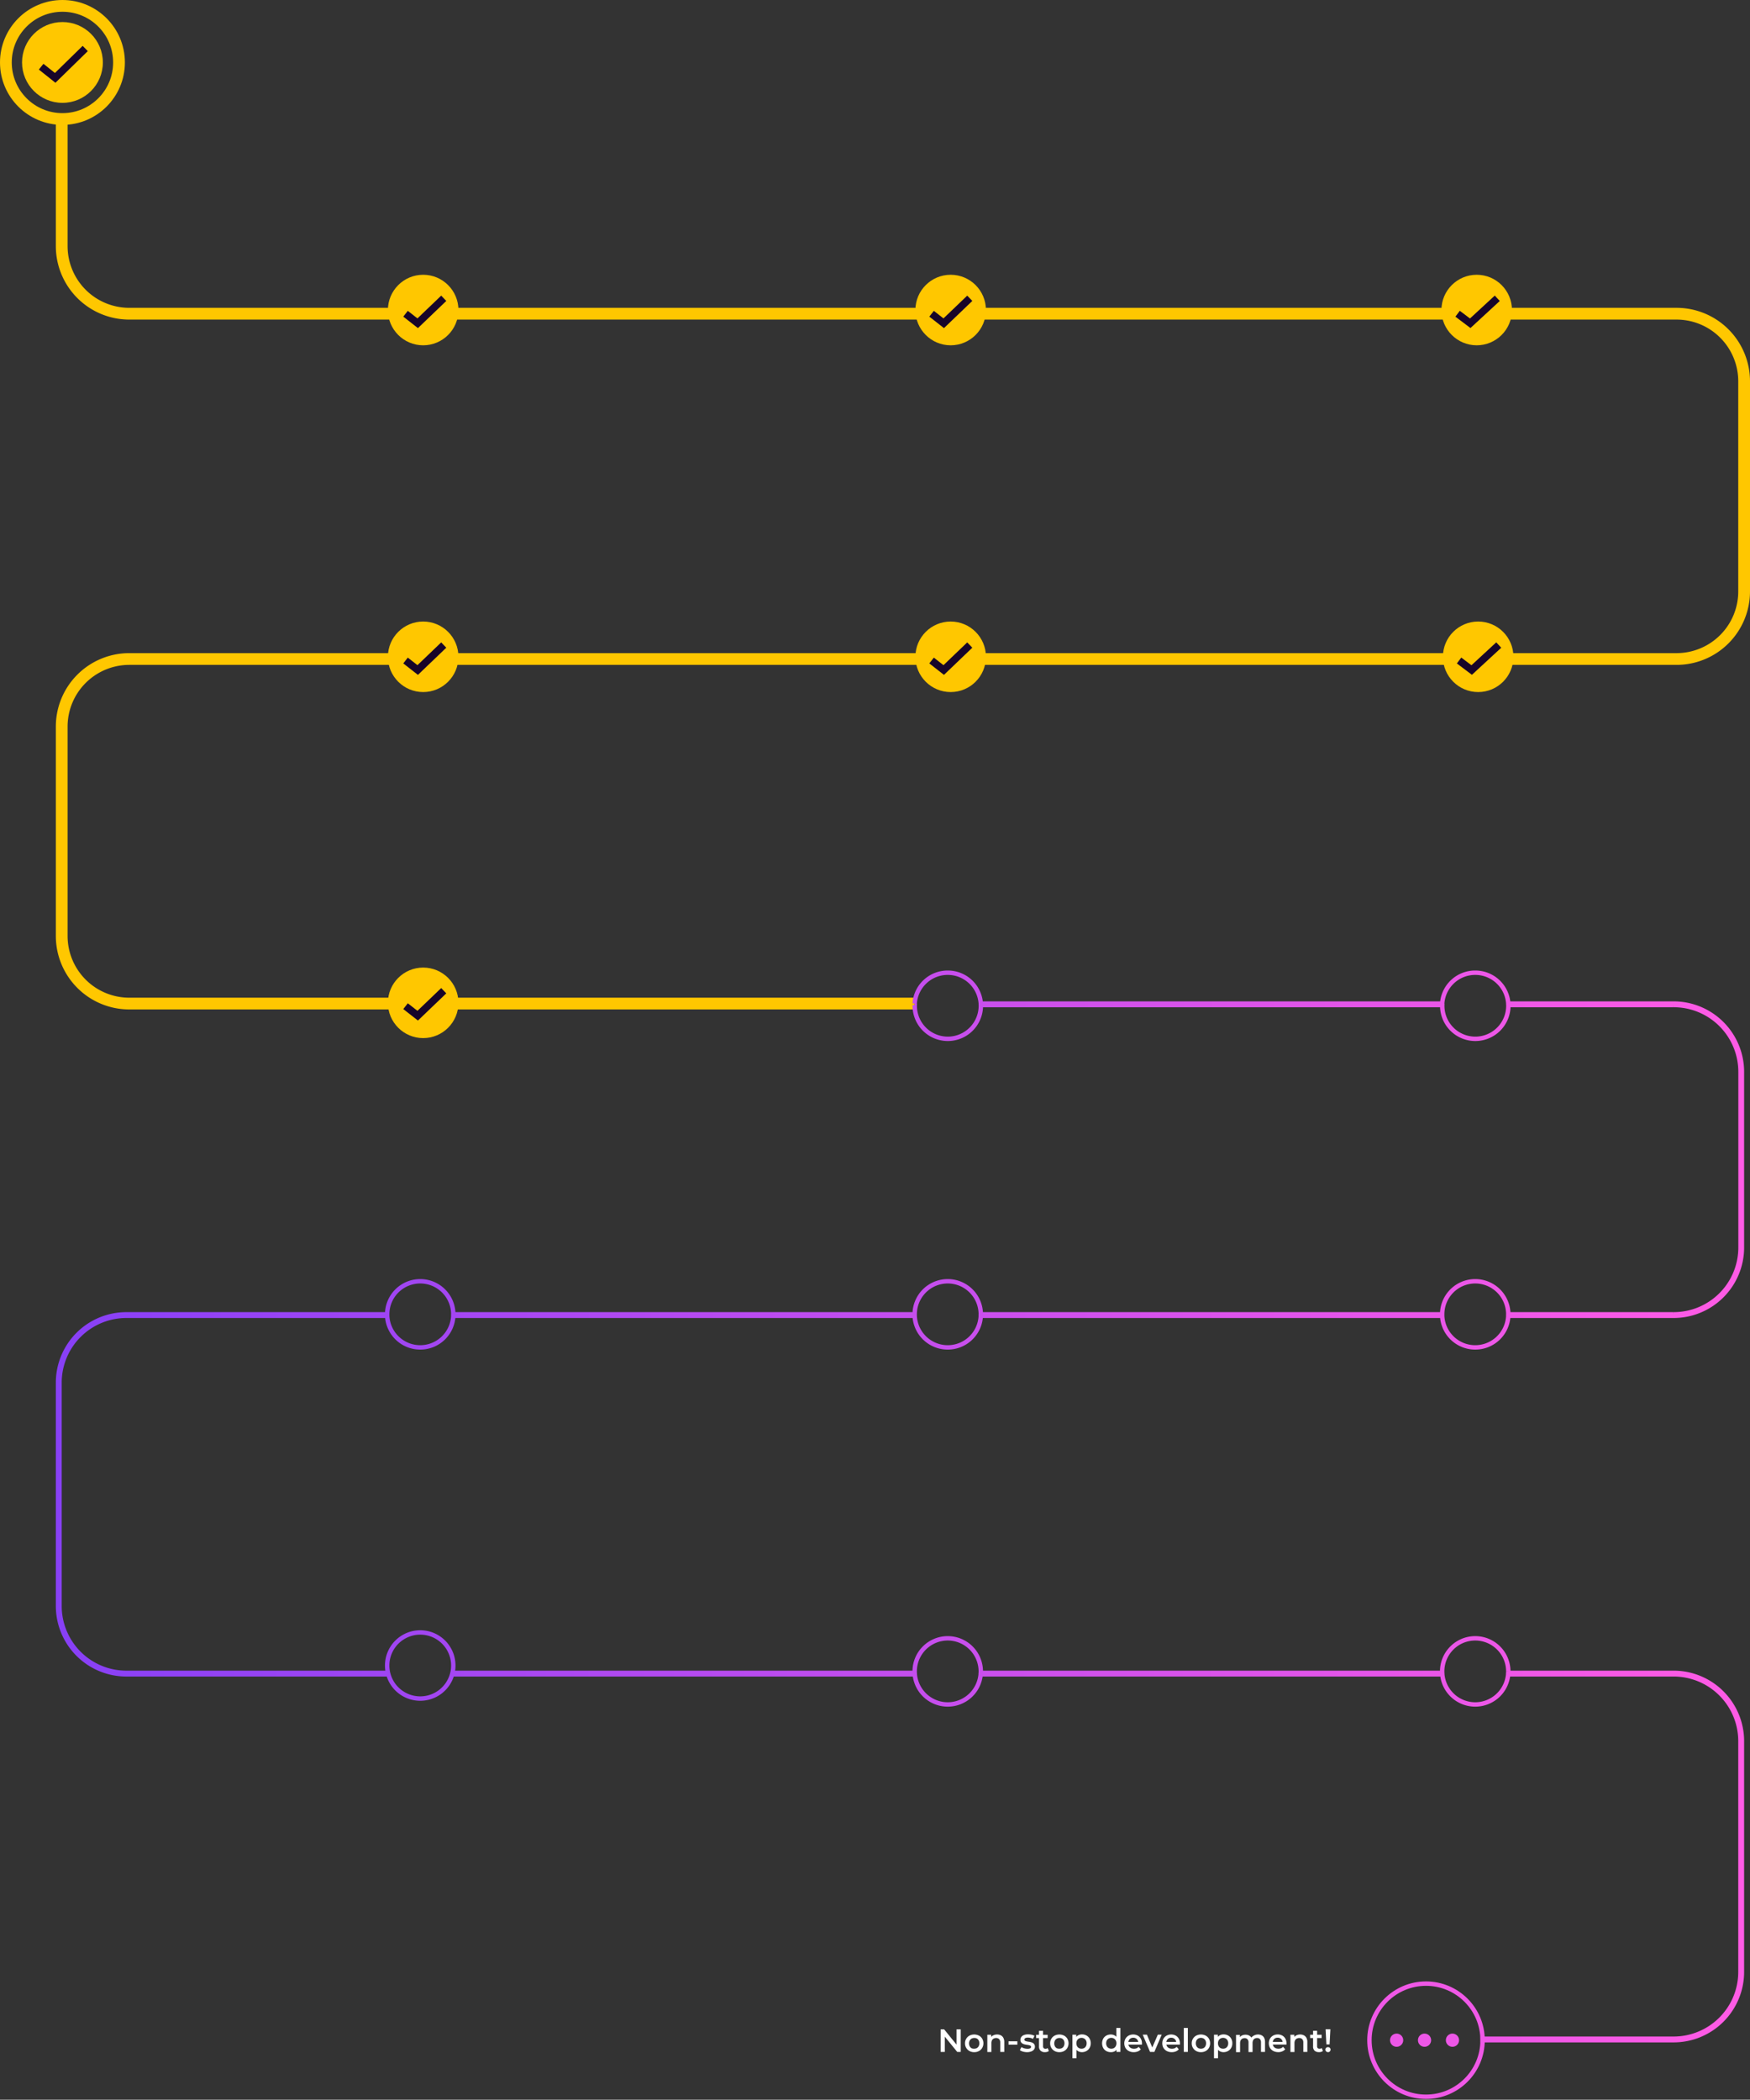 <svg id="Слой_1" data-name="Слой 1" xmlns="http://www.w3.org/2000/svg" xmlns:xlink="http://www.w3.org/1999/xlink" viewBox="0 0 1191 1429"><rect x="0" y="0" width="1191" height="1429" fill="#333333" stroke="none"/><defs><style>.cls-1,.cls-3,.cls-6{fill:none;}.cls-1{stroke:#ffc700;stroke-width:8px;}.cls-2{fill:#ffc700;}.cls-3{stroke:#170429;stroke-width:5px;}.cls-4{fill:url(#Безымянный_градиент);}.cls-5{fill:#fff;}.cls-6{stroke:#f058e7;stroke-width:3px;}.cls-7{fill:#ed57e7;}</style><linearGradient id="Безымянный_градиент" x1="39.47" y1="406.31" x2="1185.47" y2="404.45" gradientTransform="matrix(1, 0, 0, -1, 0, 1430)" gradientUnits="userSpaceOnUse"><stop offset="0" stop-color="#8840f6"/><stop offset="1" stop-color="#ff5be5"/></linearGradient></defs><path class="cls-1" d="M42,83v84.5a46,46,0,0,0,46,46H1141a46,46,0,0,1,46,46v143a46,46,0,0,1-46,46H88a46,46,0,0,0-46,46V637a46,46,0,0,0,46,46H622.51"/><circle class="cls-1" cx="42.5" cy="42.5" r="38.5"/><circle class="cls-2" cx="42.5" cy="42.5" r="27.5"/><path class="cls-3" d="M28,45.38,37.55,53,58,33"/><circle class="cls-2" cx="288" cy="447" r="24"/><circle class="cls-2" cx="288" cy="682.5" r="24"/><path class="cls-3" d="M276,449.52l8.27,6.48L302,439"/><path class="cls-3" d="M276,684.77l8.27,6.48,17.73-17"/><circle class="cls-2" cx="647" cy="447" r="24"/><path class="cls-3" d="M634,449.52l8.27,6.48L660,439"/><circle class="cls-2" cx="1006" cy="447" r="24"/><path class="cls-3" d="M993,449.52l8.59,6.48L1020,439"/><circle class="cls-2" cx="288" cy="211" r="24"/><path class="cls-3" d="M276,213.52l8.27,6.48L302,203"/><circle class="cls-2" cx="647" cy="211" r="24"/><path class="cls-3" d="M634,213.52l8.27,6.48L660,203"/><circle class="cls-2" cx="1005" cy="211" r="24"/><path class="cls-3" d="M992,213.52l8.59,6.48L1019,203"/><path class="cls-4" d="M622.51,684l1.5,0,0-1.53h-1.53Zm45,0v-1.5H666l0,1.53Zm314,0,1.5,0,0-1.53h-1.53Zm45,0v-1.5H1025l0,1.53Zm0,210.5H1025V896h1.5Zm-45,0V896H983v-1.5Zm-314,0H666V896h1.5Zm-45,0V896H624v-1.5Zm-314,0H307V896h1.5Zm-45,0V896H265v-1.5Zm.81,245,1.45-.4-.31-1.1h-1.14Zm43.38,0V1138h-1.14l-.31,1.1Zm314.9,0,1.49-.13L624,1138h-1.37Zm44.82,0V1138H666l-.12,1.37Zm314.18,0,1.49-.13L983,1138h-1.37Zm44.82,0V1138H1025l-.12,1.37Zm-17.41,248V1386h-1.5v1.5Zm0,1h-1.5v1.5h1.5Zm17.48-250-1.5-.07-.07,1.57h1.57Zm-45,0v1.5h1.57l-.07-1.57Zm-314,0-1.5-.07-.07,1.57h1.57Zm-45,0v1.5h1.57l-.07-1.57Zm-314.58,0-1.46-.33-.42,1.83h1.88Zm-43.88,0v1.5h1.88l-.42-1.83Zm-.54-243,1.5-.07L265,894h-1.44Zm45,0V894H307l-.06,1.43Zm314,0,1.5-.07L624,894h-1.44Zm45,0V894H666l-.06,1.43Zm314,0,1.5-.07L983,894h-1.44Zm45,0V894H1025l-.06,1.43Zm0-212.5-1.5.1.1,1.4h1.4Zm-44.9,0v1.5H983l.1-1.4Zm-314.1,0-1.5.1.1,1.4h1.4Zm-44.9,0v1.5H624l.1-1.4Zm1.45,1.5c0-.16,0-.31,0-.47l-3-.06c0,.17,0,.35,0,.53Zm21,21a21,21,0,0,1-21-21h-3a24,24,0,0,0,24,24Zm21-21a21,21,0,0,1-21,21v3a24,24,0,0,0,24-24Zm0-.47c0,.16,0,.31,0,.47h3c0-.18,0-.36,0-.53Zm315.52-1.53h-314v3h314Zm1.49,2c0-.16,0-.31,0-.47l-3-.06c0,.17,0,.35,0,.53Zm21,21a21,21,0,0,1-21-21h-3a24,24,0,0,0,24,24Zm21-21a21,21,0,0,1-21,21v3a24,24,0,0,0,24-24Zm0-.47c0,.16,0,.31,0,.47h3c0-.18,0-.36,0-.53Zm114-1.53H1026.49v3H1139Zm47,47a47,47,0,0,0-47-47v3a44,44,0,0,1,44,44Zm0,119.5V729.5h-3V849Zm-47,47a47,47,0,0,0,47-47h-3a44,44,0,0,1-44,44Zm-112.5,0H1139v-3H1026.5ZM1004,873.5a21,21,0,0,1,21,21h3a24,24,0,0,0-24-24Zm-21,21a21,21,0,0,1,21-21v-3a24,24,0,0,0-24,24ZM667.5,896h314v-3h-314ZM645,873.5a21,21,0,0,1,21,21h3a24,24,0,0,0-24-24Zm-21,21a21,21,0,0,1,21-21v-3a24,24,0,0,0-24,24ZM308.5,896h314v-3h-314ZM286,873.5a21,21,0,0,1,21,21h3a24,24,0,0,0-24-24Zm-21,21a21,21,0,0,1,21-21v-3a24,24,0,0,0-24,24ZM86,896H263.5v-3H86ZM41,941a45,45,0,0,1,45-45v-3a48,48,0,0,0-48,48Zm0,152V941H38v152Zm45,45a45,45,0,0,1-45-45H38a48,48,0,0,0,48,48Zm178.31,0H86v3H264.31ZM286,1154.5a21,21,0,0,1-20.24-15.4l-2.9.8A24,24,0,0,0,286,1157.5Zm20.24-15.4A21,21,0,0,1,286,1154.5v3a24,24,0,0,0,23.14-17.6Zm316.35-1.1H307.69v3h314.9ZM645,1158.5a21,21,0,0,1-20.92-19.13l-3,.26A24,24,0,0,0,645,1161.5Zm20.92-19.13A21,21,0,0,1,645,1158.5v3a24,24,0,0,0,23.91-21.87ZM981.59,1138H667.41v3H981.59Zm22.41,20.5a21,21,0,0,1-20.92-19.13l-3,.26A24,24,0,0,0,1004,1161.5Zm20.92-19.13A21,21,0,0,1,1004,1158.5v3a24,24,0,0,0,23.91-21.87ZM1139,1138H1026.41v3H1139Zm47,47a47,47,0,0,0-47-47v3a44,44,0,0,1,44,44Zm0,157V1185h-3v157Zm-47,47a47,47,0,0,0,47-47h-3a44,44,0,0,1-44,44Zm-130,0h130v-3H1009Zm1.5-.5v-1h-3v1ZM1139,1387H1009v3h130Zm45-45a45,45,0,0,1-45,45v3a48,48,0,0,0,48-48Zm0-157v157h3V1185Zm-45-45a45,45,0,0,1,45,45h3a48,48,0,0,0-48-48Zm-112.52,0H1139v-3H1026.48Zm-1.48-2.5c0,.31,0,.62,0,.93l3,.14c0-.36,0-.71,0-1.07Zm-21-21a21,21,0,0,1,21,21h3a24,24,0,0,0-24-24Zm-21,21a21,21,0,0,1,21-21v-3a24,24,0,0,0-24,24Zm0,.93c0-.31,0-.62,0-.93h-3c0,.36,0,.71,0,1.07ZM667.48,1140h314v-3h-314Zm-1.48-2.5c0,.31,0,.62,0,.93l3,.14c0-.36,0-.71,0-1.07Zm-21-21a21,21,0,0,1,21,21h3a24,24,0,0,0-24-24Zm-21,21a21,21,0,0,1,21-21v-3a24,24,0,0,0-24,24Zm0,.93c0-.31,0-.62,0-.93h-3c0,.36,0,.71,0,1.07ZM307.94,1140H622.52v-3H307.94Zm-.94-6.5a21.09,21.09,0,0,1-.52,4.67l2.92.66a23.41,23.41,0,0,0,.6-5.33Zm-21-21a21,21,0,0,1,21,21h3a24,24,0,0,0-24-24Zm-21,21a21,21,0,0,1,21-21v-3a24,24,0,0,0-24,24Zm.52,4.67a21.09,21.09,0,0,1-.52-4.67h-3a23.41,23.41,0,0,0,.6,5.33ZM86,1140H264.06v-3H86Zm-47-47a47,47,0,0,0,47,47v-3a44,44,0,0,1-44-44Zm0-152v152h3V941Zm47-47a47,47,0,0,0-47,47h3a44,44,0,0,1,44-44Zm177.52,0H86v3H263.52ZM286,915.5a21,21,0,0,1-21-20.07l-3,.14a24,24,0,0,0,24,22.93Zm21-20.07a21,21,0,0,1-21,20.07v3a24,24,0,0,0,24-22.93ZM622.52,894h-314v3h314ZM645,915.5a21,21,0,0,1-21-20.07l-3,.14a24,24,0,0,0,24,22.93Zm21-20.07a21,21,0,0,1-21,20.07v3a24,24,0,0,0,24-22.93ZM981.52,894h-314v3h314ZM1004,915.5a21,21,0,0,1-21-20.07l-3,.14a24,24,0,0,0,24,22.93Zm21-20.07a21,21,0,0,1-21,20.07v3a24,24,0,0,0,24-22.93ZM1139,894H1026.48v3H1139Zm45-45a45,45,0,0,1-45,45v3a48,48,0,0,0,48-48Zm0-119.5V849h3V729.5Zm-45-45a45,45,0,0,1,45,45h3a48,48,0,0,0-48-48Zm-112.55,0H1139v-3H1026.45Zm-22.45-21a21,21,0,0,1,21,19.6l3-.2a24,24,0,0,0-24-22.4Zm-21,19.6a21,21,0,0,1,21-19.6v-3a24,24,0,0,0-24,22.4Zm-315.6,1.4h314.1v-3H667.45ZM645,663.5a21,21,0,0,1,21,19.6l3-.2a24,24,0,0,0-24-22.4Zm-21,19.6a21,21,0,0,1,21-19.6v-3a24,24,0,0,0-24,22.4Zm-1.5,1.4v-3"/><path class="cls-5" d="M640.18,1396.5v-15.4h2.36L652.2,1393H651V1381.1h2.84v15.4h-2.36l-9.66-11.86H643v11.86Zm22.83.15a6.51,6.51,0,0,1-3.21-.77,5.81,5.81,0,0,1-2.22-2.15,5.89,5.89,0,0,1-.82-3.1,5.82,5.82,0,0,1,.82-3.11,5.68,5.68,0,0,1,2.22-2.13,7.12,7.12,0,0,1,6.44,0,5.6,5.6,0,0,1,2.23,2.11,6.39,6.39,0,0,1,0,6.23,5.63,5.63,0,0,1-2.23,2.15A6.54,6.54,0,0,1,663,1396.65Zm0-2.35a3.66,3.66,0,0,0,1.8-.44,3.06,3.06,0,0,0,1.24-1.28,4,4,0,0,0,.46-1.95,4,4,0,0,0-.46-2,3.12,3.12,0,0,0-1.24-1.28A3.61,3.61,0,0,0,663,1387a3.69,3.69,0,0,0-1.8.44,3.16,3.16,0,0,0-1.23,1.28,3.87,3.87,0,0,0-.47,2,3.94,3.94,0,0,0,.47,1.95,3.1,3.1,0,0,0,1.23,1.28A3.64,3.64,0,0,0,663,1394.3Zm15.57-9.68a5.47,5.47,0,0,1,2.5.55,4,4,0,0,1,1.76,1.69,5.81,5.81,0,0,1,.64,2.91v6.73h-2.75v-6.38a3.21,3.21,0,0,0-.75-2.33,2.63,2.63,0,0,0-2-.77,3.66,3.66,0,0,0-1.72.39,2.8,2.8,0,0,0-1.17,1.19,4.36,4.36,0,0,0-.39,2v5.94h-2.75v-11.75h2.62v3.17l-.46-1a4,4,0,0,1,1.78-1.71A5.84,5.84,0,0,1,678.58,1384.62Zm7.8,6.91v-2.29h6v2.29Zm12.69,5.12a10.63,10.63,0,0,1-2.84-.37,7.27,7.27,0,0,1-2.14-1l1.06-2.09a7.49,7.49,0,0,0,1.89.84,7.62,7.62,0,0,0,2.2.33,3.76,3.76,0,0,0,1.87-.35,1.07,1.07,0,0,0,.6-1,.8.8,0,0,0-.4-.72,3,3,0,0,0-1-.4q-.64-.13-1.44-.24c-.51-.08-1-.17-1.56-.29a5.6,5.6,0,0,1-1.4-.55,2.74,2.74,0,0,1-1.43-2.62,3.06,3.06,0,0,1,.63-1.93,4,4,0,0,1,1.78-1.28,7.44,7.44,0,0,1,2.75-.46,11.52,11.52,0,0,1,2.4.26,6.7,6.7,0,0,1,2,.75l-1.06,2.09a5.36,5.36,0,0,0-1.69-.68,7.42,7.42,0,0,0-1.68-.2,3.68,3.68,0,0,0-1.87.38,1.1,1.1,0,0,0-.59.94.87.87,0,0,0,.4.79,3,3,0,0,0,1,.42q.63.15,1.41.27a10.42,10.42,0,0,1,1.56.28,6.27,6.27,0,0,1,1.41.55,2.6,2.6,0,0,1,1,1,2.85,2.85,0,0,1,.4,1.6,3,3,0,0,1-.66,1.92,4.12,4.12,0,0,1-1.83,1.27A8,8,0,0,1,699.07,1396.65Zm12.11,0a4.2,4.2,0,0,1-3-1,3.89,3.89,0,0,1-1.06-3v-10.53h2.75v10.47a1.86,1.86,0,0,0,.42,1.3,1.62,1.62,0,0,0,1.21.46,2.39,2.39,0,0,0,1.54-.49l.77,2a3.25,3.25,0,0,1-1.19.6A5.39,5.39,0,0,1,711.18,1396.65Zm-6-9.61v-2.2H713v2.2Zm15.77,9.61a6.51,6.51,0,0,1-3.21-.77,5.81,5.81,0,0,1-2.22-2.15,6,6,0,0,1-.81-3.1,5.91,5.91,0,0,1,.81-3.11,5.68,5.68,0,0,1,2.22-2.13,7.14,7.14,0,0,1,6.45,0,5.64,5.64,0,0,1,2.22,2.11,6.39,6.39,0,0,1,0,6.23,5.67,5.67,0,0,1-2.22,2.15A6.58,6.58,0,0,1,721,1396.65Zm0-2.35a3.7,3.7,0,0,0,1.81-.44,3,3,0,0,0,1.23-1.28,3.93,3.93,0,0,0,.46-1.95,3.87,3.87,0,0,0-.46-2,3,3,0,0,0-1.23-1.28A3.64,3.64,0,0,0,721,1387a3.7,3.7,0,0,0-1.81.44,3.3,3.3,0,0,0-1.23,1.28,3.87,3.87,0,0,0-.46,2,3.93,3.93,0,0,0,.46,1.95,3.23,3.23,0,0,0,1.23,1.28A3.67,3.67,0,0,0,721,1394.3Zm15.42,2.35a5.28,5.28,0,0,1-2.62-.66,4.78,4.78,0,0,1-1.87-2,7.34,7.34,0,0,1-.68-3.38,7.58,7.58,0,0,1,.66-3.39,4.55,4.55,0,0,1,1.84-2,5.34,5.34,0,0,1,2.67-.66,6.08,6.08,0,0,1,3.05.75,5.46,5.46,0,0,1,2.12,2.09,6.19,6.19,0,0,1,.79,3.17,6.34,6.34,0,0,1-.79,3.19,5.53,5.53,0,0,1-2.12,2.09A6.18,6.18,0,0,1,736.39,1396.65Zm-6.52,4.12v-16h2.62v2.77l-.09,3.13.22,3.12v7Zm6.21-6.47a3.51,3.51,0,0,0,1.76-.44,3.15,3.15,0,0,0,1.25-1.28,3.93,3.93,0,0,0,.46-1.95,3.87,3.87,0,0,0-.46-2,3.21,3.21,0,0,0-1.25-1.28,3.51,3.51,0,0,0-1.76-.44,3.61,3.61,0,0,0-1.78.44,3.23,3.23,0,0,0-1.26,1.28,3.87,3.87,0,0,0-.46,2,3.93,3.93,0,0,0,.46,1.95,3.17,3.17,0,0,0,1.26,1.28A3.61,3.61,0,0,0,736.08,1394.3Zm19.93,2.35a6.35,6.35,0,0,1-3.06-.74,5.65,5.65,0,0,1-2.11-2.12,6.89,6.89,0,0,1,0-6.33,5.43,5.43,0,0,1,2.11-2.09,6.25,6.25,0,0,1,3.06-.75,5.28,5.28,0,0,1,2.64.66,4.57,4.57,0,0,1,1.85,2,7.43,7.43,0,0,1,.68,3.39,7.62,7.62,0,0,1-.66,3.38,4.52,4.52,0,0,1-1.83,2A5.35,5.35,0,0,1,756,1396.65Zm.33-2.35a3.51,3.51,0,0,0,1.76-.44,3.15,3.15,0,0,0,1.25-1.28,3.84,3.84,0,0,0,.49-1.95,3.77,3.77,0,0,0-.49-2,3.21,3.21,0,0,0-1.25-1.28,3.51,3.51,0,0,0-1.76-.44,3.61,3.61,0,0,0-1.78.44,3.37,3.37,0,0,0-1.26,1.28,3.87,3.87,0,0,0-.46,2,3.93,3.93,0,0,0,.46,1.95,3.3,3.3,0,0,0,1.26,1.28A3.61,3.61,0,0,0,756.34,1394.3Zm3.56,2.2v-2.77l.11-3.13-.22-3.12v-7.3h2.73v16.32Zm11.76.15a7.23,7.23,0,0,1-3.43-.77,5.8,5.8,0,0,1-2.27-2.15,6.57,6.57,0,0,1,0-6.21,5.66,5.66,0,0,1,2.16-2.13,6.38,6.38,0,0,1,3.14-.77,6.14,6.14,0,0,1,3.06.75,5.35,5.35,0,0,1,2.11,2.11,6.36,6.36,0,0,1,.77,3.21,2.89,2.89,0,0,1,0,.4,3,3,0,0,1,0,.42h-9.79v-1.83h8.34l-1.08.57a3.45,3.45,0,0,0-.42-1.78,3.2,3.2,0,0,0-1.21-1.21,3.41,3.41,0,0,0-1.74-.44,3.56,3.56,0,0,0-1.78.44,3.2,3.2,0,0,0-1.19,1.23,3.77,3.77,0,0,0-.41,1.83v.44a3.62,3.62,0,0,0,.48,1.87,3.23,3.23,0,0,0,1.36,1.25,4.42,4.42,0,0,0,2,.44,4.78,4.78,0,0,0,1.78-.31,3.7,3.7,0,0,0,1.41-1l1.47,1.69a5.23,5.23,0,0,1-2,1.43A7.23,7.23,0,0,1,771.66,1396.65Zm11.07-.15-5-11.75h2.86l4.33,10.36h-1.41l4.49-10.36h2.64l-5,11.75Zm14.8.15a7.2,7.2,0,0,1-3.43-.77,5.74,5.74,0,0,1-2.27-2.15,6.06,6.06,0,0,1-.79-3.1,6.18,6.18,0,0,1,.77-3.11,5.66,5.66,0,0,1,2.16-2.13,6.38,6.38,0,0,1,3.14-.77,6.17,6.17,0,0,1,3.06.75,5.42,5.42,0,0,1,2.11,2.11,6.46,6.46,0,0,1,.77,3.21c0,.12,0,.25,0,.4s0,.28,0,.42h-9.79v-1.83h8.33l-1.07.57a3.45,3.45,0,0,0-.42-1.78,3.2,3.2,0,0,0-1.21-1.21,3.41,3.41,0,0,0-1.74-.44,3.56,3.56,0,0,0-1.78.44,3.13,3.13,0,0,0-1.19,1.23,3.78,3.78,0,0,0-.42,1.83v.44a3.53,3.53,0,0,0,.49,1.87,3.17,3.17,0,0,0,1.36,1.25,4.38,4.38,0,0,0,2,.44,4.8,4.8,0,0,0,1.79-.31,3.66,3.66,0,0,0,1.4-1l1.48,1.69a5.31,5.31,0,0,1-2,1.43A7.23,7.23,0,0,1,797.53,1396.65Zm8.16-.15v-16.32h2.75v16.32Zm11.64.15a6.51,6.51,0,0,1-3.21-.77,5.81,5.81,0,0,1-2.22-2.15,5.89,5.89,0,0,1-.82-3.1,5.82,5.82,0,0,1,.82-3.11,5.68,5.68,0,0,1,2.22-2.13,7.14,7.14,0,0,1,6.45,0,5.64,5.64,0,0,1,2.22,2.11,6.39,6.39,0,0,1,0,6.23,5.67,5.67,0,0,1-2.22,2.15A6.58,6.58,0,0,1,817.33,1396.65Zm0-2.35a3.7,3.7,0,0,0,1.81-.44,3,3,0,0,0,1.23-1.28,3.93,3.93,0,0,0,.46-1.95,3.87,3.87,0,0,0-.46-2,3.1,3.1,0,0,0-1.23-1.28,3.88,3.88,0,0,0-3.59,0,3.3,3.3,0,0,0-1.23,1.28,3.87,3.87,0,0,0-.46,2,3.93,3.93,0,0,0,.46,1.95,3.23,3.23,0,0,0,1.23,1.28A3.64,3.64,0,0,0,817.33,1394.3Zm15.41,2.35a5.27,5.27,0,0,1-2.61-.66,4.72,4.72,0,0,1-1.87-2,7.34,7.34,0,0,1-.69-3.38,7.58,7.58,0,0,1,.66-3.39,4.57,4.57,0,0,1,1.85-2,5.33,5.33,0,0,1,2.66-.66,6.09,6.09,0,0,1,3.06.75,5.37,5.37,0,0,1,2.11,2.09,6.09,6.09,0,0,1,.8,3.17,6.24,6.24,0,0,1-.8,3.19,5.43,5.43,0,0,1-2.11,2.09A6.19,6.19,0,0,1,832.74,1396.65Zm-6.51,4.12v-16h2.62v2.77l-.09,3.13.22,3.12v7Zm6.21-6.47a3.54,3.54,0,0,0,1.76-.44,3.21,3.21,0,0,0,1.25-1.28,3.93,3.93,0,0,0,.46-1.95,3.87,3.87,0,0,0-.46-2,3.28,3.28,0,0,0-1.25-1.28,3.54,3.54,0,0,0-1.76-.44,3.68,3.68,0,0,0-1.79.44,3.28,3.28,0,0,0-1.25,1.28,3.87,3.87,0,0,0-.46,2,3.93,3.93,0,0,0,.46,1.95,3.21,3.21,0,0,0,1.25,1.28A3.68,3.68,0,0,0,832.44,1394.3Zm23.7-9.68a5.37,5.37,0,0,1,2.49.55,3.93,3.93,0,0,1,1.71,1.69,6,6,0,0,1,.62,2.91v6.73h-2.75v-6.38a3.45,3.45,0,0,0-.68-2.33,2.47,2.47,0,0,0-2-.77,3.28,3.28,0,0,0-1.61.39,2.83,2.83,0,0,0-1.07,1.17,4.47,4.47,0,0,0-.38,2v6h-2.75v-6.38a3.45,3.45,0,0,0-.68-2.33,2.47,2.47,0,0,0-2-.77,3.21,3.21,0,0,0-1.6.39,2.79,2.79,0,0,0-1.08,1.17,4.47,4.47,0,0,0-.38,2v6h-2.75v-11.75h2.62v3.13l-.46-.93a4.07,4.07,0,0,1,1.72-1.74,5.58,5.58,0,0,1,2.59-.59,5,5,0,0,1,2.86.81,3.93,3.93,0,0,1,1.63,2.47l-1.08-.38a4.53,4.53,0,0,1,1.89-2.11A5.81,5.81,0,0,1,856.14,1384.62Zm13.88,12a7.2,7.2,0,0,1-3.43-.77,5.74,5.74,0,0,1-2.27-2.15,6.57,6.57,0,0,1,0-6.21,5.64,5.64,0,0,1,2.15-2.13,6.44,6.44,0,0,1,3.15-.77,6.19,6.19,0,0,1,3.06.75,5.42,5.42,0,0,1,2.11,2.11,6.46,6.46,0,0,1,.77,3.21c0,.12,0,.25,0,.4a3,3,0,0,1,0,.42h-9.78v-1.83H874l-1.07.57a3.45,3.45,0,0,0-.42-1.78,3.27,3.27,0,0,0-1.21-1.21,3.41,3.41,0,0,0-1.74-.44,3.53,3.53,0,0,0-1.78.44,3.13,3.13,0,0,0-1.19,1.23,3.78,3.78,0,0,0-.42,1.83v.44a3.53,3.53,0,0,0,.49,1.87,3.17,3.17,0,0,0,1.36,1.25,4.38,4.38,0,0,0,2,.44,4.75,4.75,0,0,0,1.78-.31,3.7,3.7,0,0,0,1.41-1l1.48,1.69a5.27,5.27,0,0,1-2,1.43A7.21,7.21,0,0,1,870,1396.65Zm14.83-12a5.44,5.44,0,0,1,2.5.55,4,4,0,0,1,1.76,1.69,5.81,5.81,0,0,1,.64,2.91v6.73H887v-6.38a3.26,3.26,0,0,0-.74-2.33,2.67,2.67,0,0,0-2-.77,3.66,3.66,0,0,0-1.72.39,2.78,2.78,0,0,0-1.16,1.19,4.22,4.22,0,0,0-.4,2v5.94h-2.75v-11.75h2.62v3.17l-.46-1a4,4,0,0,1,1.78-1.71A5.84,5.84,0,0,1,884.85,1384.62Zm12.81,12a4.21,4.21,0,0,1-3-1,3.92,3.92,0,0,1-1-3v-10.53h2.75v10.47a1.91,1.91,0,0,0,.41,1.3,1.64,1.64,0,0,0,1.21.46,2.37,2.37,0,0,0,1.54-.49l.77,2a3.21,3.21,0,0,1-1.18.6A5.47,5.47,0,0,1,897.66,1396.65Zm-6-9.61v-2.2h7.83v2.2Zm11.06,4.36-.53-10.3h3.26l-.55,10.3Zm1.1,5.25a1.7,1.7,0,0,1-1.27-.5,1.65,1.65,0,0,1-.51-1.21,1.57,1.57,0,0,1,.51-1.19,1.7,1.7,0,0,1,1.27-.51,1.68,1.68,0,0,1,1.26.51,1.62,1.62,0,0,1,.48,1.19,1.7,1.7,0,0,1-.48,1.21A1.67,1.67,0,0,1,903.84,1396.65Z"/><circle class="cls-6" cx="970.5" cy="1388.5" r="38.5"/><circle class="cls-7" cx="950.5" cy="1388.5" r="4.5"/><circle class="cls-7" cx="969.5" cy="1388.5" r="4.5"/><circle class="cls-7" cx="988.5" cy="1388.5" r="4.5"/></svg>
